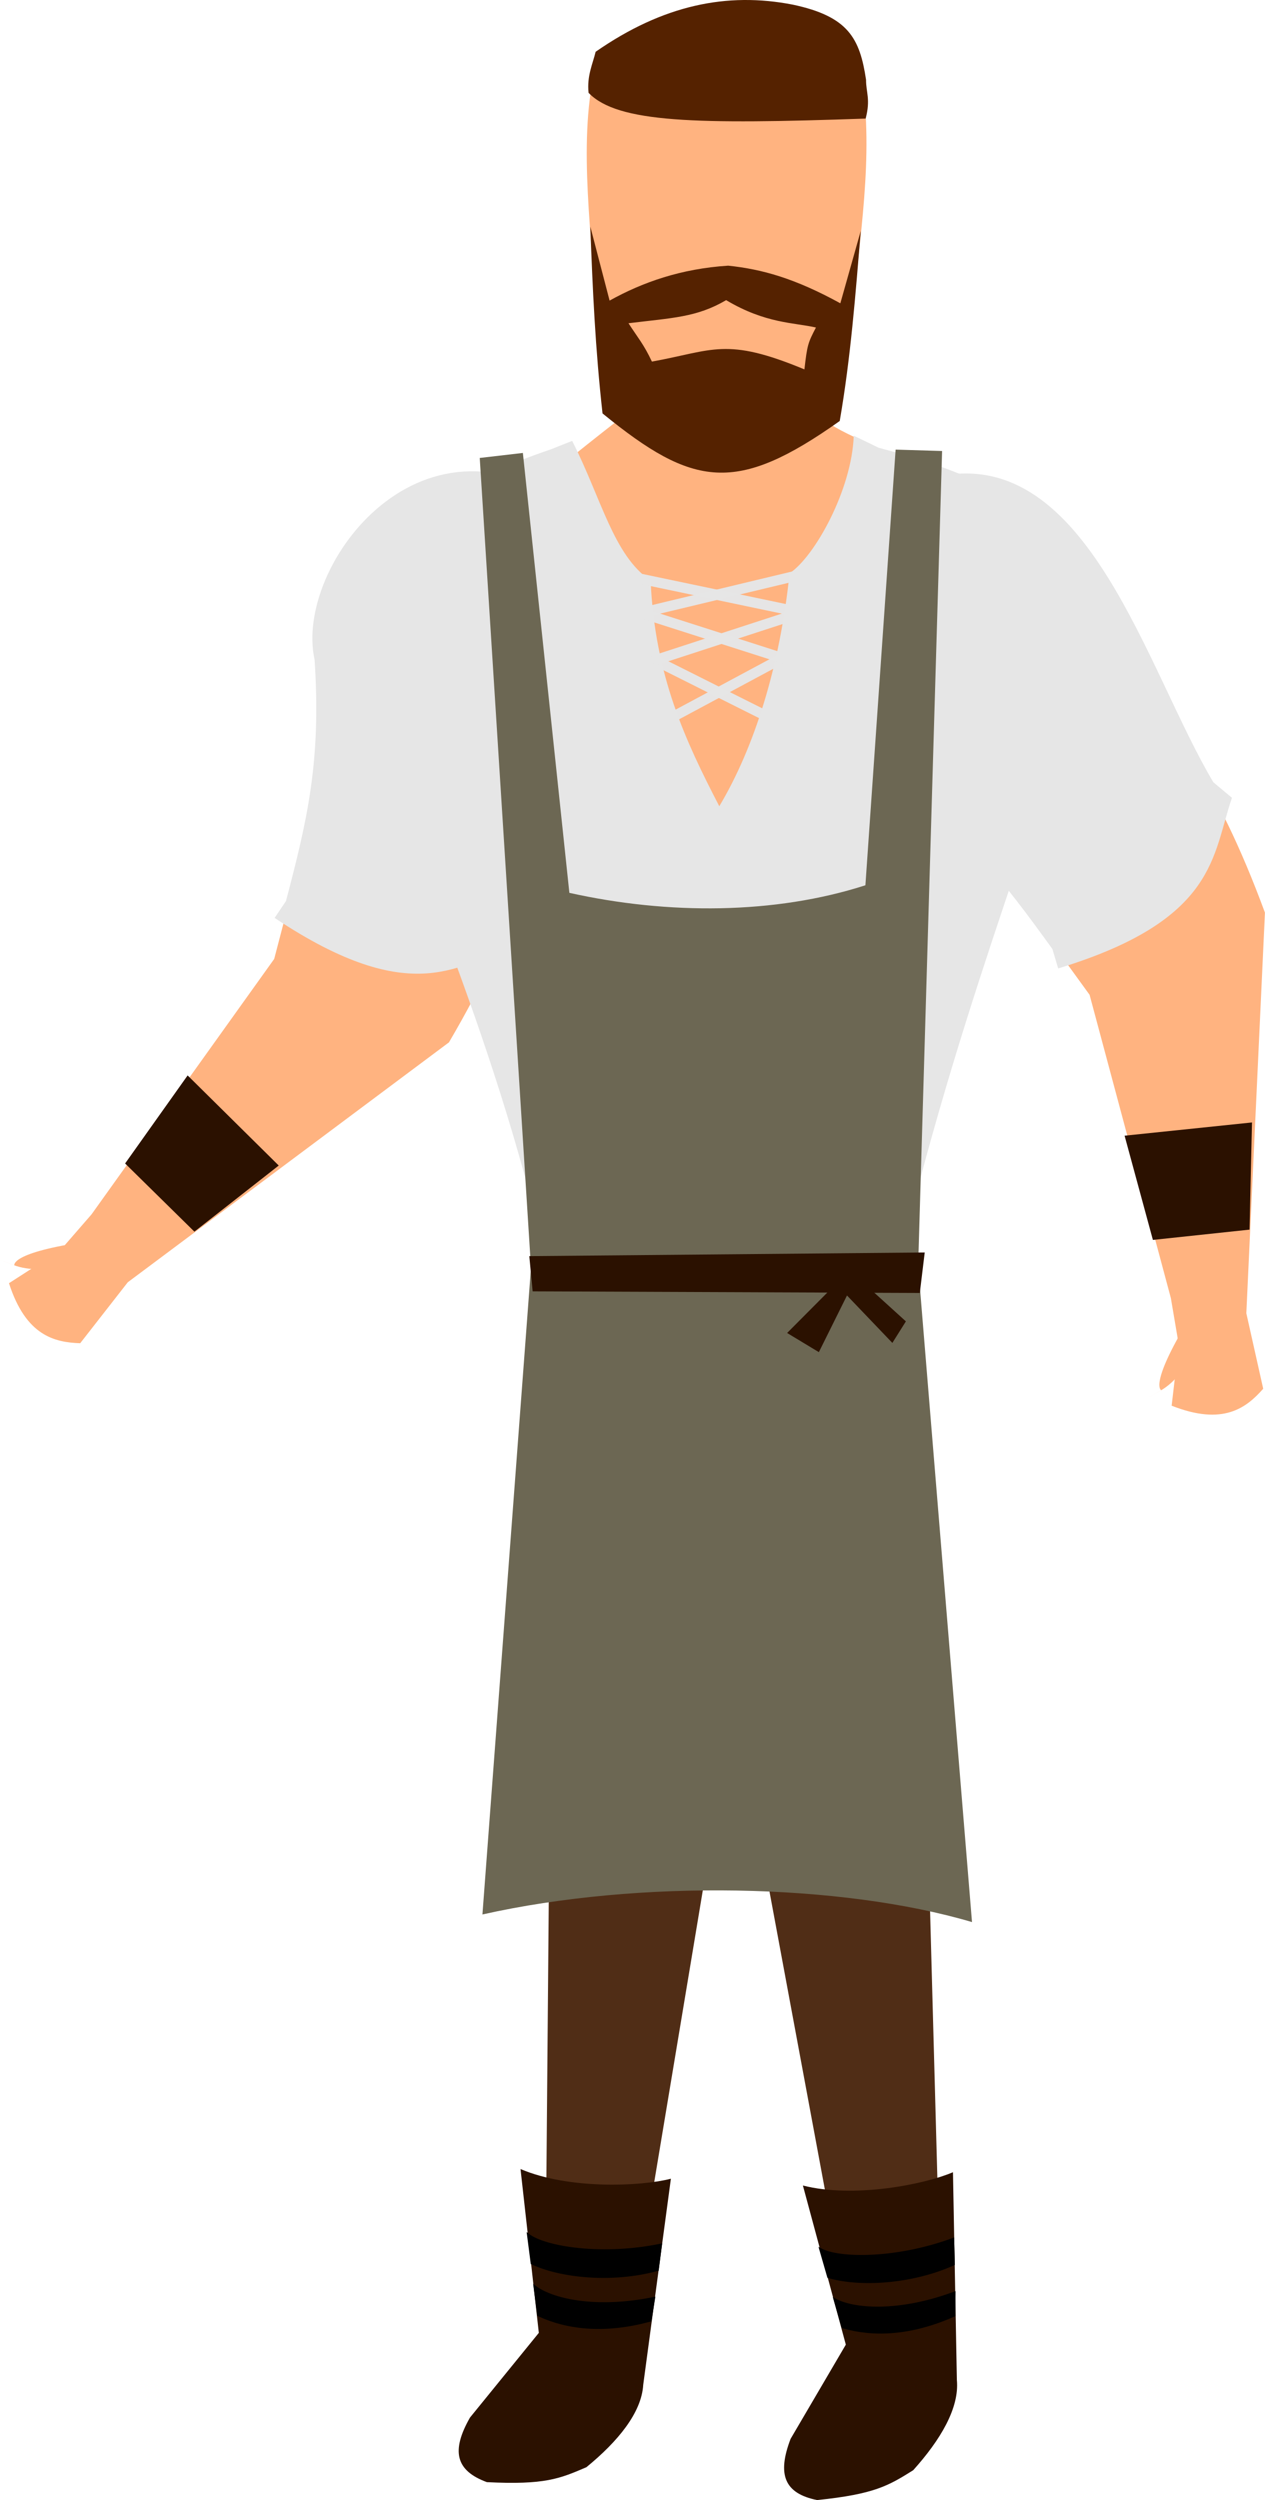 <?xml version="1.0" encoding="UTF-8" standalone="no"?>
<svg
   xmlns:dc="http://purl.org/dc/elements/1.1/"
   xmlns:cc="http://creativecommons.org/ns#"
   xmlns:rdf="http://www.w3.org/1999/02/22-rdf-syntax-ns#"
   xmlns:svg="http://www.w3.org/2000/svg"
   xmlns="http://www.w3.org/2000/svg"
   xmlns:sodipodi="http://sodipodi.sourceforge.net/DTD/sodipodi-0.dtd"
   xmlns:inkscape="http://www.inkscape.org/namespaces/inkscape"
   inkscape:export-ydpi="241.905"
   inkscape:export-xdpi="241.905"
   inkscape:export-filename="C:\Users\260862\Desktop\bartender.png"
   width="149.095mm"
   height="294.501mm"
   viewBox="0 0 149.095 294.501"
   version="1.1"
   id="svg8"
   inkscape:version="1.0 (4035a4fb49, 2020-05-01)"
   sodipodi:docname="innkeeper.svg">
  <defs
     id="defs2">
    <clipPath
       clipPathUnits="userSpaceOnUse"
       id="clipPath4045">
      <path
         style="fill:none;stroke:#000000;stroke-width:0.265px;stroke-linecap:butt;stroke-linejoin:miter;stroke-opacity:1"
         d="M 87.197,57.598 C 88.696,71.31 86.336,84.021 68.798,92.797 L 14.4,175.728 -18.399,142.395 27.466,50.665 Z"
         id="path4047"
         sodipodi:nodetypes="cccccc" />
    </clipPath>
  </defs>
  <sodipodi:namedview
     inkscape:guide-bbox="true"
     showguides="true"
     id="base"
     pagecolor="#ffffff"
     bordercolor="#666666"
     borderopacity="1.0"
     inkscape:pageopacity="0.0"
     inkscape:pageshadow="2"
     inkscape:zoom="0.49611004"
     inkscape:cx="236.68937"
     inkscape:cy="653.47458"
     inkscape:document-units="mm"
     inkscape:current-layer="layer10"
     inkscape:document-rotation="0"
     showgrid="false"
     inkscape:snap-others="true"
     inkscape:object-nodes="true"
     inkscape:snap-global="false"
     inkscape:window-width="1920"
     inkscape:window-height="1017"
     inkscape:window-x="1352"
     inkscape:window-y="-8"
     inkscape:window-maximized="1" />
  <g
     transform="translate(-23.265,-2.107)"
     inkscape:groupmode="layer"
     id="layer10"
     inkscape:label="right_leg">
    <g
       transform="rotate(5.066,125.707,423.891)"
       inkscape:transform-center-y="66.343279"
       inkscape:transform-center-x="1.133646"
       id="g3230">
      <g
         id="g3222"
         inkscape:transform-center-x="-5.0665003"
         inkscape:transform-center-y="65.06453">
        <path
           sodipodi:nodetypes="ccccc"
           style="fill:#502d16;stroke:none;stroke-width:0.265px;stroke-linecap:butt;stroke-linejoin:miter;stroke-opacity:1"
           d="m 121.526,279.278 -10.046,1.349 -32.444,-116.205 c -2.349,-10.583 26.73,-16.356 28.531,-5.249 z"
           id="path3150-8"
           inkscape:transform-center-x="-6.4664385"
           inkscape:transform-center-y="54.330535" />
        <path
           style="fill:#2b1100;stroke:none;stroke-width:0.265px;stroke-linecap:butt;stroke-linejoin:miter;stroke-opacity:1"
           d="m 103.414,260.884 6.696,18.226 -5.504,11.629 c -1.23,4.342 -0.165,6.468 3.75,6.908 6.709,-1.295 8.24,-2.442 10.972,-4.505 2.88,-3.832 4.786,-7.787 4.188,-11.029 l -2.621,-24.352 c -3.183,1.724 -11.361,4.122 -17.483,3.123 z"
           id="path855-9-6"
           sodipodi:nodetypes="cccccccc" />
        <path
           sodipodi:nodetypes="ccccc"
           id="path1685-96-6"
           d="m 93.436,215.454 c 1.996,2.968 12.236,0.667 16.872,-2.814 l 0.061,1.442 c -3.053,4.462 -11.66,5.806 -16.145,3.3 z"
           style="fill:#241c1c;stroke:none;stroke-width:0.356px;stroke-linecap:butt;stroke-linejoin:miter;stroke-opacity:1" />
      </g>
      <path
         style="fill:#000000;stroke:#000000;stroke-width:0.265px;stroke-linecap:butt;stroke-linejoin:miter;stroke-opacity:1"
         d="m 109.553,277.085 c 3.701,0.743 8.155,0.161 12.982,-2.536 l -0.217,-2.659 c -6.385,3.032 -11.722,3.049 -13.993,2.025 z"
         id="path1614-3-2"
         sodipodi:nodetypes="ccccc" />
      <path
         sodipodi:nodetypes="ccccc"
         id="path1614-5-3-9"
         d="m 107.351,271.344 c 3.701,0.743 9.762,-0.094 14.589,-2.791 l -0.339,-2.949 c -6.385,3.032 -13.206,3.594 -15.477,2.57 z"
         style="fill:#000000;stroke:#000000;stroke-width:0.265px;stroke-linecap:butt;stroke-linejoin:miter;stroke-opacity:1" />
    </g>
  </g>
  <g
     transform="translate(-23.265,-2.107)"
     inkscape:groupmode="layer"
     id="layer9"
     inkscape:label="left_leg"
     style="display:inline">
    <g
       transform="rotate(-5.2,38.393,-86.839)"
       inkscape:transform-center-y="69.07517"
       inkscape:transform-center-x="3.9304165"
       id="g3238">
      <g
         id="g3217">
        <path
           inkscape:transform-center-y="55.295672"
           inkscape:transform-center-x="4.9162982"
           id="path3150"
           d="m 54.508,278.162 10.067,1.185 30.536,-116.721 c 2.175,-10.62 -26.994,-15.916 -28.613,-4.781 z"
           style="fill:#502d16;stroke:none;stroke-width:0.265px;stroke-linecap:butt;stroke-linejoin:miter;stroke-opacity:1"
           sodipodi:nodetypes="ccccc" />
        <path
           sodipodi:nodetypes="cccccccc"
           id="path855-3"
           d="m 53.205,260.387 0.4,19.413 -8.989,9.204 c -2.576,3.705 -2.262,6.062 1.298,7.753 6.765,0.959 8.586,0.373 11.841,-0.689 3.971,-2.686 7.06,-5.805 7.55,-9.065 l 5.448,-23.879 c -3.57,0.594 -12.084,0.199 -17.547,-2.738 z"
           style="fill:#2b1100;stroke:none;stroke-width:0.265px;stroke-linecap:butt;stroke-linejoin:miter;stroke-opacity:1" />
        <path
           style="fill:#241c1c;stroke:none;stroke-width:0.356px;stroke-linecap:butt;stroke-linejoin:miter;stroke-opacity:1"
           d="m 61.574,211.032 c 0.498,3.542 10.713,5.948 16.405,4.843 l -0.575,1.323 c -4.696,2.679 -13.026,0.126 -15.963,-4.088 z"
           id="path1685-96"
           sodipodi:nodetypes="ccccc" />
      </g>
      <path
         sodipodi:nodetypes="ccccc"
         id="path1614-0"
         d="m 53.736,277.704 c 3.258,1.907 7.659,2.807 13.101,1.828 l 0.66,-2.585 c -7.024,0.789 -12.076,-0.932 -13.89,-2.64 z"
         style="fill:#000000;stroke:#000000;stroke-width:0.265px;stroke-linecap:butt;stroke-linejoin:miter;stroke-opacity:1" />
      <path
         style="fill:#000000;stroke:#000000;stroke-width:0.265px;stroke-linecap:butt;stroke-linejoin:miter;stroke-opacity:1"
         d="m 53.524,271.559 c 3.258,1.907 9.261,3.088 14.703,2.109 l 0.639,-2.898 c -7.024,0.789 -13.656,-0.9 -15.471,-2.608 z"
         id="path1614-5-7"
         sodipodi:nodetypes="ccccc" />
    </g>
  </g>
  <g
     transform="translate(-23.265,-2.107)"
     inkscape:groupmode="layer"
     id="layer8"
     inkscape:label="right_arm"
     style="display:inline">
    <g
       transform="rotate(1.171,153.132,1125.724)"
       inkscape:transform-center-y="39.7431"
       inkscape:transform-center-x="-9.7013116"
       id="g3121">
      <path
         style="fill:#ffb380;stroke:none;stroke-width:0.265px;stroke-linecap:butt;stroke-linejoin:miter;stroke-opacity:1"
         d="m 131.118,119.533 10.309,35.529 1.041,5.462 -0.691,7.203 c 6.114,2.272 8.802,0.081 10.749,-2.217 l -2.171,-8.852 1.229,-47.226 c -12.214,-31.172 -23.871,-29.455 -37.984,-49.257 -10.478,7.966 -18.876,7.476 -1.627,34.063 z"
         id="path895-3-2-1"
         sodipodi:nodetypes="cccccccccc" />
      <path
         sodipodi:nodetypes="ccccccc"
         id="path1422-5-0-1"
         d="m 106.365,93.973 c 9.901,6.79 14.284,12.343 20.253,20.245 l 0.735,2.284 c 18.687,-6.106 17.868,-13.791 20.07,-20.513 l -2.23,-1.788 C 137.049,81.194 129.597,54.886 112.123,58.826 89.565,64.176 96.093,89.023 106.365,93.973 Z"
         style="fill:#e6e6e6;stroke:none;stroke-width:0.265px;stroke-linecap:butt;stroke-linejoin:miter;stroke-opacity:1" />
      <path
         sodipodi:nodetypes="ccccc"
         id="path1534-5-5-2"
         d="m 150.532,146.802 -11.364,1.445 -3.587,-12.208 14.983,-1.865 z"
         style="fill:#2b1100;stroke:none;stroke-width:0.265px;stroke-linecap:butt;stroke-linejoin:miter;stroke-opacity:1" />
      <path
         id="path1660-9-5-5"
         d="m 143.65,157.403 c -4.651,8.013 -3.135,8.528 -3.135,8.528 0,0 -3.45,2.042 -0.083,0.045 3.367,-1.997 5.05,-7.478 5.05,-7.478 z"
         style="fill:#ffb380;stroke:none;stroke-width:0.265px;stroke-linecap:butt;stroke-linejoin:miter;stroke-opacity:1" />
    </g>
  </g>
  <g
     transform="translate(-23.265,-2.107)"
     inkscape:groupmode="layer"
     id="layer7"
     inkscape:label="left_arm"
     style="display:inline">
    <g
       id="g3121-6"
       inkscape:transform-center-x="13.558117"
       inkscape:transform-center-y="41.126553"
       transform="rotate(51.766,97.952,39.462)">
      <path
         sodipodi:nodetypes="cccccccccc"
         id="path895-3-2-1-0"
         d="m 131.118,119.533 10.309,35.529 1.041,5.462 -0.691,7.203 c 6.114,2.272 8.802,0.081 10.749,-2.217 l -2.171,-8.852 1.229,-47.226 c -12.214,-31.172 -23.871,-29.455 -37.984,-49.257 -10.478,7.966 -18.876,7.476 -1.627,34.063 z"
         style="fill:#ffb380;stroke:none;stroke-width:0.265px;stroke-linecap:butt;stroke-linejoin:miter;stroke-opacity:1" />
      <path
         style="fill:#e6e6e6;stroke:none;stroke-width:0.265px;stroke-linecap:butt;stroke-linejoin:miter;stroke-opacity:1"
         d="m 106.365,93.973 c 9.901,6.79 14.284,12.343 20.253,20.245 l 0.735,2.284 c 18.687,-6.106 17.868,-13.791 20.07,-20.513 l -2.23,-1.788 C 137.049,81.194 129.597,54.886 112.123,58.826 89.565,64.176 96.093,89.023 106.365,93.973 Z"
         id="path1422-5-0-1-2"
         sodipodi:nodetypes="ccccccc" />
      <path
         style="fill:#2b1100;stroke:none;stroke-width:0.265px;stroke-linecap:butt;stroke-linejoin:miter;stroke-opacity:1"
         d="m 150.532,146.802 -11.364,1.445 -3.587,-12.208 14.983,-1.865 z"
         id="path1534-5-5-2-6"
         sodipodi:nodetypes="ccccc" />
      <path
         style="fill:#ffb380;stroke:none;stroke-width:0.265px;stroke-linecap:butt;stroke-linejoin:miter;stroke-opacity:1"
         d="m 143.65,157.403 c -4.651,8.013 -3.135,8.528 -3.135,8.528 0,0 -3.45,2.042 -0.083,0.045 3.367,-1.997 5.05,-7.478 5.05,-7.478 z"
         id="path1660-9-5-5-3" />
    </g>
  </g>
  <g
     transform="translate(-23.265,-2.107)"
     inkscape:label="torso"
     inkscape:groupmode="layer"
     id="layer1"
     style="display:inline">
    <path
       sodipodi:nodetypes="cccccccc"
       id="path895-3"
       d="m 96.088,51.618 c 3.812,-4.051 2.707,-4.039 4.55,-8.885 l 14.719,0.078 c 1.698,3.383 -0.44,7.205 10.602,11.639 57.065,70.932 -22.036,0.773 17.902,34.571 l -17.524,59.545 -38.176,0.378 c -13.207,-74.231 -32.512,-65.704 7.927,-97.326 z"
       style="fill:#ffb380;stroke:none;stroke-width:0.265px;stroke-linecap:butt;stroke-linejoin:miter;stroke-opacity:1" />
    <rect
       transform="rotate(-28.209)"
       y="124.158"
       x="47.923"
       height="1.2"
       width="18.666"
       id="rect1426-4-1-3-4"
       style="opacity:0.99;fill:#e6e6e6;stroke:none;stroke-width:0.265;stroke-dasharray:0.265, 0.529" />
    <path
       style="fill:#e6e6e6;stroke:none;stroke-width:0.265px;stroke-linecap:butt;stroke-linejoin:miter;stroke-opacity:1"
       d="m 90.703,54.042 c 3.401,6.672 4.872,13.528 9.245,16.449 0.49,11.201 4.103,18.889 8.094,26.589 4.139,-6.925 7.152,-16.51 8.284,-27.445 2.963,-1.951 7.347,-9.856 7.562,-16.205 l 2.923,1.414 c 41.597,10.965 18.683,28.379 2.451,95.833 l -41.482,0.566 C 74.443,92.495 45.427,69.609 88.204,55.032 Z"
       id="path1422-5"
       sodipodi:nodetypes="cccccccccc" />
    <path
       style="fill:#000000;stroke:none;stroke-width:0.265px;stroke-linecap:butt;stroke-linejoin:miter;stroke-opacity:1"
       d="m 87.853,154.04 c 13.885,1.165 25.674,1.023 41.55,-0.572 l 0.3,-3.3 -42.311,0.031 z"
       id="path1652-5"
       sodipodi:nodetypes="ccccc" />
    <rect
       y="151.066"
       x="103.807"
       height="2.673"
       width="9.354"
       id="rect893-2"
       style="opacity:0.99;fill:#aa8800;fill-opacity:1;stroke:none;stroke-width:0.265;stroke-miterlimit:4;stroke-dasharray:0.265, 0.529;stroke-dashoffset:0;stroke-opacity:1" />
    <rect
       style="opacity:0.99;fill:#e6e6e6;stroke:none;stroke-width:0.265;stroke-dasharray:0.265, 0.529"
       id="rect1426-4-1-7"
       width="18.666"
       height="1.2"
       x="125.201"
       y="25.817"
       transform="rotate(26.613)" />
    <rect
       style="opacity:0.99;fill:#e6e6e6;stroke:none;stroke-width:0.265;stroke-dasharray:0.265, 0.529"
       id="rect1426-6"
       width="18.666"
       height="1.2"
       x="111.172"
       y="47.914"
       transform="rotate(11.846)" />
    <rect
       transform="rotate(-13.482)"
       y="94.702"
       x="79.27"
       height="1.2"
       width="18.666"
       id="rect1426-7-9"
       style="opacity:0.99;fill:#e6e6e6;stroke:none;stroke-width:0.265;stroke-dasharray:0.265, 0.529" />
    <rect
       transform="rotate(17.747)"
       y="40.042"
       x="116.791"
       height="1.2"
       width="18.666"
       id="rect1426-4-6"
       style="opacity:0.99;fill:#e6e6e6;stroke:none;stroke-width:0.265;stroke-dasharray:0.265, 0.529" />
    <rect
       style="opacity:0.99;fill:#e6e6e6;stroke:none;stroke-width:0.265;stroke-dasharray:0.265, 0.529"
       id="rect1426-7-7-9"
       width="18.666"
       height="1.2"
       x="70.509"
       y="106.465"
       transform="rotate(-18.036)" />
    <g
       transform="translate(-124.246,-7.925)"
       id="g3248">
      <path
         style="fill:#6c6753;stroke:none;stroke-width:0.265px;stroke-linecap:butt;stroke-linejoin:miter;stroke-opacity:1"
         d="m 209.138,63.387 5.479,51.819 c 11.682,2.601 24.241,2.535 34.893,-0.892 l 3.561,-51.319 5.477,0.164 -2.822,96.006 6.348,77.283 c -15.412,-4.551 -39.19,-5.051 -57.702,-0.897 l 5.724,-76.2 -6.042,-95.374 z"
         id="path1654"
         sodipodi:nodetypes="ccccccccccc" />
      <path
         style="fill:#2b1100;stroke:none;stroke-width:0.265px;stroke-linecap:butt;stroke-linejoin:miter;stroke-opacity:1"
         d="m 209.896,158.001 0.394,4.147 45.632,0.192 0.579,-4.771 z"
         id="path1656"
         sodipodi:nodetypes="ccccc" />
      <path
         style="fill:#2b1100;stroke:none;stroke-width:0.265px;stroke-linecap:butt;stroke-linejoin:miter;stroke-opacity:1"
         d="m 245.603,161.708 -5.32,5.346 3.739,2.257 3.317,-6.675 5.347,5.587 1.594,-2.537 -4.543,-4.122 -3.599,0.409 z"
         id="path1681" />
    </g>
    <rect
       transform="rotate(26.613)"
       y="-202.424"
       x="609.907"
       height="1.2"
       width="18.666"
       id="rect1426-4-1-7-1"
       style="opacity:0.99;fill:#e6e6e6;stroke:none;stroke-width:0.265;stroke-dasharray:0.265, 0.529" />
  </g>
  <g
     transform="translate(-23.265,-2.107)"
     inkscape:groupmode="layer"
     id="layer11"
     inkscape:label="head"
     style="display:inline">
    <g
       transform="rotate(9.203,126.988,189.572)"
       inkscape:transform-center-y="-21.316675"
       inkscape:transform-center-x="-0.41853203"
       id="g3243">
      <path
         style="fill:#ffb380;stroke:none;stroke-width:0.265px;stroke-linecap:butt;stroke-linejoin:miter;stroke-opacity:1"
         d="m 65.127,18.019 c -0.546,9.356 2.963,19.461 4.899,29.276 3.139,8.074 11.028,9.88 16.901,11.739 7.519,-4.072 12.144,-9.509 12.858,-16.731 -0.732,-9.6 -0.491,-19.407 -3.477,-28.525 -19.417,-8.034 -24.113,-1.547 -31.182,4.242 z"
         id="path899-9"
         sodipodi:nodetypes="cccccc" />
      <path
         id="path901-8"
         style="fill:#552200;stroke:none;stroke-width:0.265px;stroke-linecap:butt;stroke-linejoin:miter;stroke-opacity:1"
         d="m 99.112,31.737 -1.01,8.8 c -5.761,-2.046 -9.748,-2.488 -13.761,-2.262 -5.435,1.242 -9.673,3.559 -13.136,6.297 l -3.638,-8.243 c 1.449,7.252 2.877,14.093 4.941,21.496 11.996,6.924 17.096,6.87 27.74,-3.591 0.082,-7.536 -0.539,-14.943 -1.135,-22.497 z M 84.757,42.322 c 5.02,1.993 8.348,1.32 10.963,1.489 -0.641,1.932 -0.687,2.182 -0.553,5.087 -9.761,-2.31 -10.928,-0.495 -17.889,1.97 -1.264,-1.852 -2.086,-2.51 -3.449,-4.019 4.979,-1.449 7.827,-1.957 10.928,-4.528 z"
         sodipodi:nodetypes="ccccccccccccccc" />
      <path
         style="fill:#552200;stroke:none;stroke-width:0.265px;stroke-linecap:butt;stroke-linejoin:miter;stroke-opacity:1"
         d="m 64.892,15.902 c -0.105,1.439 -0.577,2.971 -0.049,4.905 3.938,2.962 13.117,1.655 32.724,-2.228 0.225,-2.349 -0.453,-3.043 -0.685,-4.516 C 95.377,9.351 93.627,7.026 86.939,6.704 79.037,6.453 71.838,9.196 64.892,15.902 Z"
         id="path906-1"
         sodipodi:nodetypes="cccccc" />
    </g>
  </g>
</svg>
